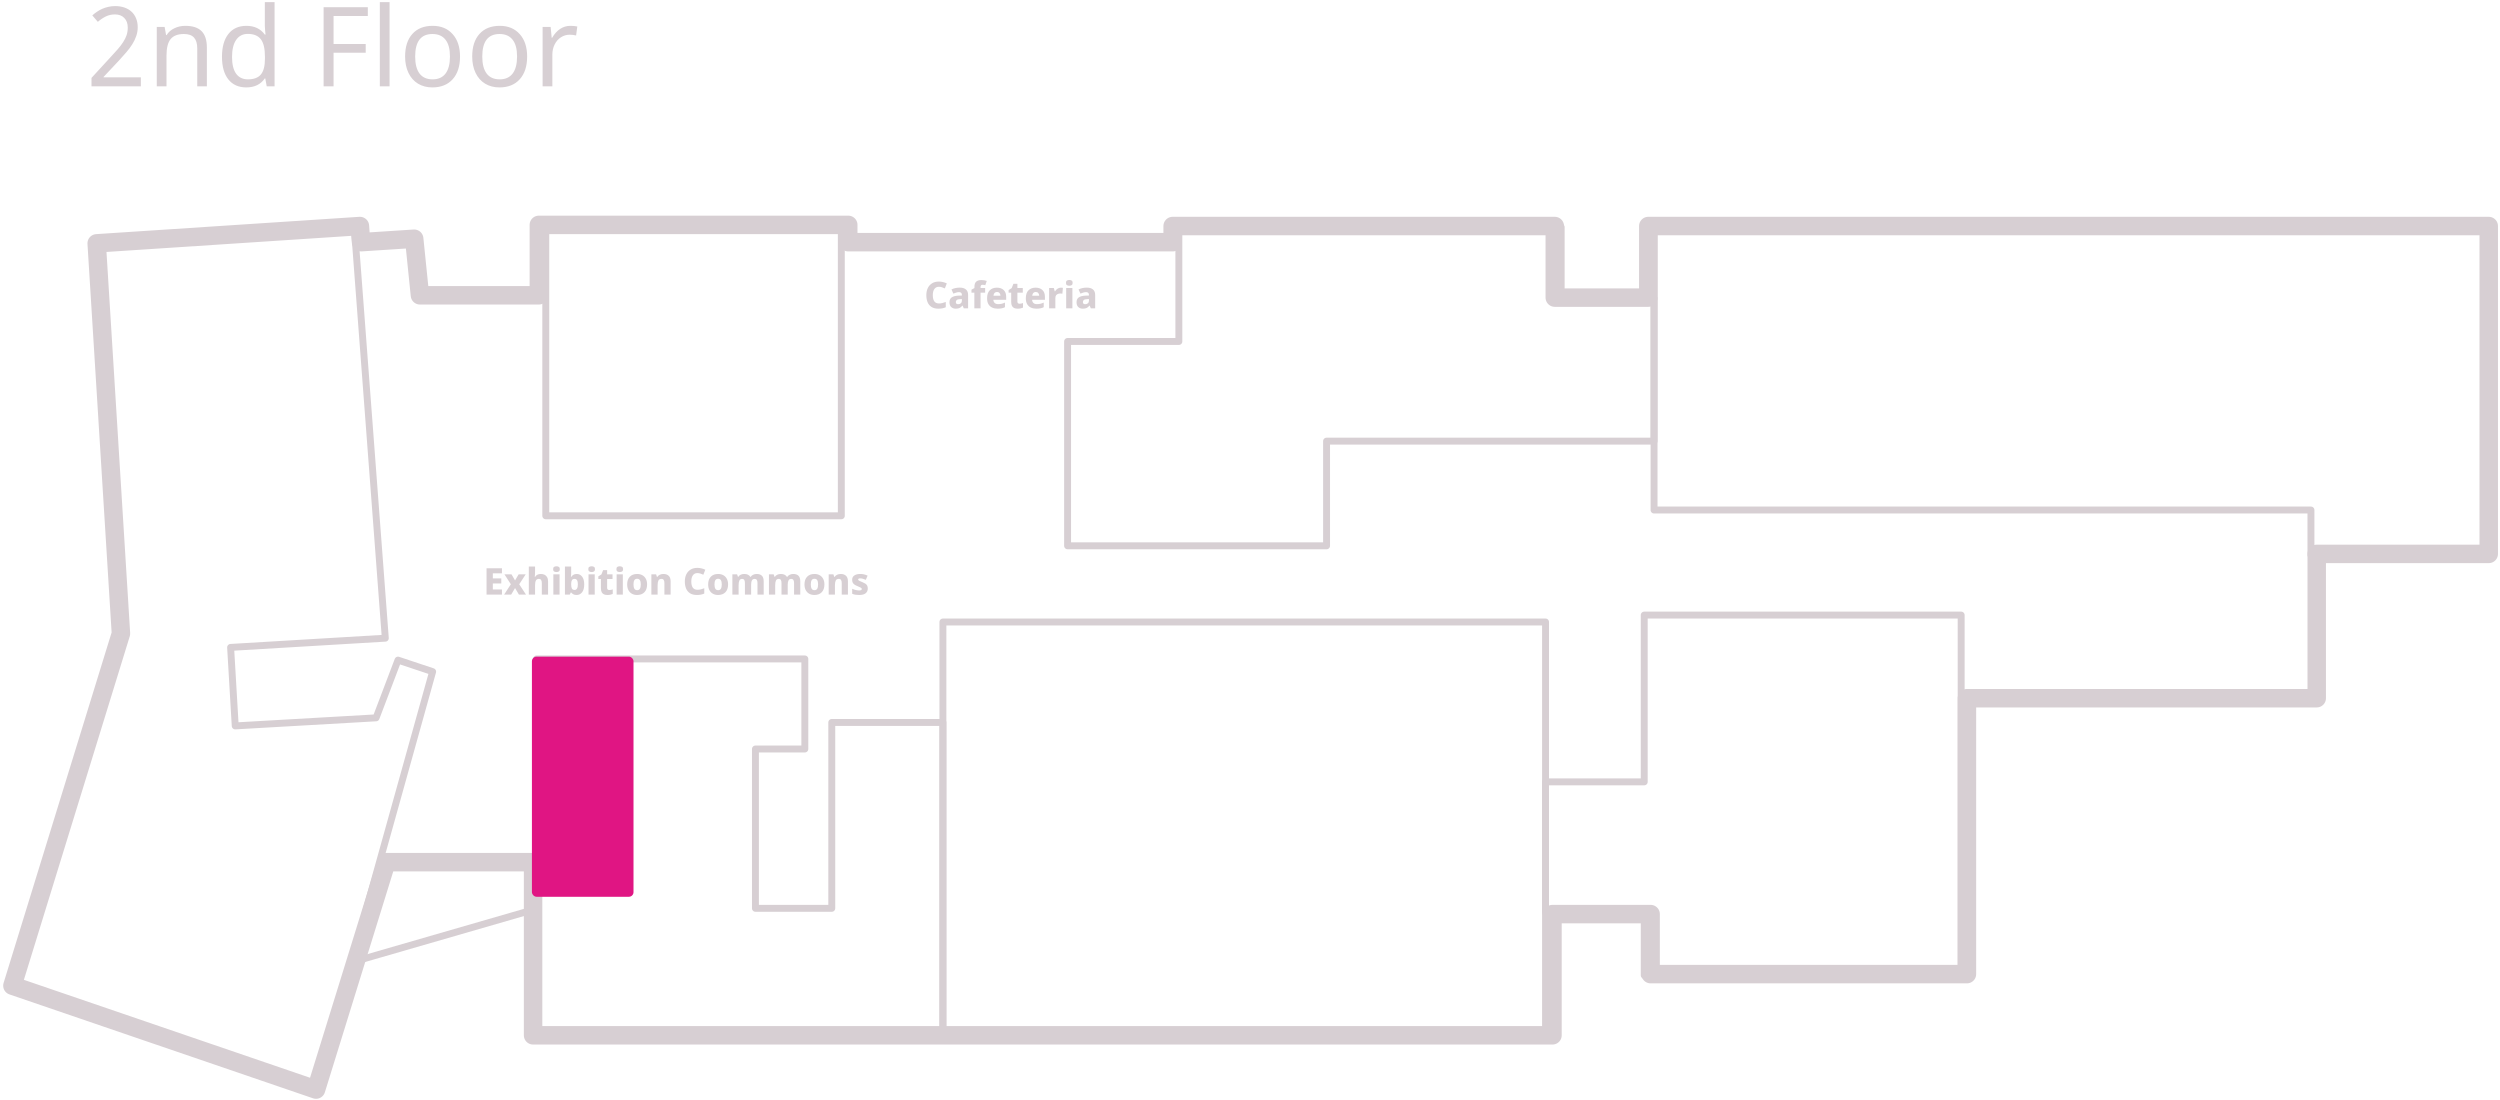 <svg width="666" height="293" viewBox="0 0 666 293" fill="none" xmlns="http://www.w3.org/2000/svg">
<path d="M142.318 242.284L93.418 256.431L102.644 230.289H142.318V242.284Z" stroke="#D7CFD3" stroke-width="1.845"/>
<path d="M3 262.582L84.193 290.261L115.255 178.929L106.029 175.853L100.185 191.231L62.664 193.383L61.434 172.47L102.646 170.01L94.342 59.907L25.451 64.828L32.525 168.78L3 262.582Z" stroke="#D7CFD3" stroke-width="1.845" stroke-linejoin="round"/>
<rect x="145.395" y="59.907" width="78.733" height="77.502" stroke="#D7CFD3" stroke-width="1.845" stroke-linejoin="round"/>
<path d="M662.691 60.522V147.866H615.636V135.871H440.641V60.522H662.691Z" stroke="#D7CFD3" stroke-width="1.845" stroke-linejoin="round"/>
<path d="M415.891 79.521H440.641V117.519H353.397V145.405H284.406V90.969H314.048V60.522H415.891V79.521Z" stroke="#D7CFD3" stroke-width="1.845" stroke-linejoin="round"/>
<path d="M214.407 175.545V199.534H201.249V241.976H221.585V192.46H251.191V276.421H142.934V175.545H214.407Z" stroke="#D7CFD3" stroke-width="1.845" stroke-linejoin="round"/>
<path d="M251.191 165.704V191.773V275.807H411.732V165.704H251.191Z" stroke="#D7CFD3" stroke-width="1.845" stroke-linejoin="round"/>
<path d="M438.022 208.288H411.734V243.152H438.022V259.813H522.452V163.858H438.022V208.288Z" stroke="#D7CFD3" stroke-width="1.845" stroke-linejoin="round"/>
<path d="M32.218 168.78L3.309 262.582L84.194 290.261L102.954 229.674H142.013V275.807H413.579V243.514H439.721V259.507H523.989V186.002H617.176V147.559H663.001V60.215H439.105V79.283H414.194V60.215H312.395V64.52H225.974V59.907H143.551V78.668H111.873L110.336 63.598L96.188 64.52L95.881 60.215L25.76 64.828L32.218 168.78Z" stroke="#D7CFD3" stroke-width="4.921" stroke-linejoin="round"/>
<rect x="141.703" y="174.93" width="27.064" height="63.97" rx="1.23" fill="#E01583"/>
<path d="M133.72 158.405H129.616V151.379H133.72V152.737H131.289V154.085H133.543V155.443H131.289V157.028H133.72V158.405ZM136.088 155.65L134.386 153.002H136.266L137.21 154.626L138.165 153.002H140.045L138.322 155.65L140.123 158.405H138.244L137.21 156.654L136.177 158.405H134.297L136.088 155.65ZM142.54 150.926V152.235C142.54 152.563 142.53 152.858 142.511 153.12C142.491 153.376 142.475 153.563 142.461 153.681H142.55C142.721 153.399 142.937 153.199 143.2 153.081C143.462 152.963 143.754 152.904 144.075 152.904C144.449 152.904 144.781 152.973 145.069 153.111C145.358 153.248 145.585 153.465 145.749 153.76C145.919 154.049 146.004 154.423 146.004 154.882V158.405H144.341V155.345C144.341 154.59 144.085 154.213 143.574 154.213C143.18 154.213 142.908 154.364 142.757 154.666C142.612 154.961 142.54 155.384 142.54 155.935V158.405H140.877V150.926H142.54ZM148.249 150.857C148.492 150.857 148.699 150.909 148.869 151.014C149.046 151.119 149.135 151.323 149.135 151.625C149.135 151.92 149.046 152.123 148.869 152.235C148.699 152.34 148.492 152.392 148.249 152.392C148 152.392 147.787 152.34 147.609 152.235C147.439 152.123 147.354 151.92 147.354 151.625C147.354 151.323 147.439 151.119 147.609 151.014C147.787 150.909 148 150.857 148.249 150.857ZM149.066 153.002V158.405H147.413V153.002H149.066ZM152.161 150.926V152.648C152.161 152.845 152.154 153.038 152.141 153.229C152.128 153.412 152.112 153.57 152.092 153.701H152.161C152.298 153.478 152.485 153.291 152.722 153.14C152.958 152.983 153.266 152.904 153.647 152.904C154.231 152.904 154.706 153.14 155.074 153.613C155.448 154.085 155.635 154.777 155.635 155.689C155.635 156.614 155.445 157.316 155.064 157.795C154.69 158.268 154.201 158.504 153.598 158.504C153.21 158.504 152.909 158.435 152.692 158.297C152.476 158.159 152.298 158.008 152.161 157.844H152.052L151.787 158.405H150.497V150.926H152.161ZM153.076 154.213C152.748 154.213 152.515 154.321 152.377 154.538C152.239 154.748 152.167 155.072 152.161 155.512V155.719C152.161 156.198 152.226 156.558 152.358 156.801C152.495 157.044 152.741 157.165 153.096 157.165C153.358 157.165 153.565 157.037 153.716 156.782C153.867 156.526 153.942 156.155 153.942 155.669C153.942 154.698 153.653 154.213 153.076 154.213ZM157.62 150.857C157.863 150.857 158.069 150.909 158.24 151.014C158.417 151.119 158.506 151.323 158.506 151.625C158.506 151.92 158.417 152.123 158.24 152.235C158.069 152.34 157.863 152.392 157.62 152.392C157.37 152.392 157.157 152.34 156.98 152.235C156.809 152.123 156.724 151.92 156.724 151.625C156.724 151.323 156.809 151.119 156.98 151.014C157.157 150.909 157.37 150.857 157.62 150.857ZM158.437 153.002V158.405H156.783V153.002H158.437ZM162.319 157.185C162.483 157.185 162.637 157.169 162.781 157.136C162.932 157.103 163.083 157.06 163.234 157.008V158.228C163.057 158.307 162.853 158.373 162.624 158.425C162.394 158.478 162.122 158.504 161.807 158.504C161.472 158.504 161.174 158.451 160.911 158.346C160.655 158.235 160.452 158.048 160.301 157.785C160.157 157.516 160.085 157.146 160.085 156.673V154.242H159.396V153.554L160.222 153.022L160.675 151.88H161.738V153.002H163.175V154.242H161.738V156.614C161.738 156.805 161.791 156.949 161.895 157.047C162 157.139 162.142 157.185 162.319 157.185ZM165.107 150.857C165.349 150.857 165.556 150.909 165.727 151.014C165.904 151.119 165.992 151.323 165.992 151.625C165.992 151.92 165.904 152.123 165.727 152.235C165.556 152.34 165.349 152.392 165.107 152.392C164.857 152.392 164.644 152.34 164.467 152.235C164.296 152.123 164.211 151.92 164.211 151.625C164.211 151.323 164.296 151.119 164.467 151.014C164.644 150.909 164.857 150.857 165.107 150.857ZM165.924 153.002V158.405H164.27V153.002H165.924ZM172.384 155.689C172.384 156.595 172.145 157.29 171.666 157.776C171.193 158.261 170.544 158.504 169.717 158.504C169.205 158.504 168.749 158.396 168.349 158.179C167.955 157.963 167.644 157.644 167.414 157.224C167.191 156.805 167.079 156.293 167.079 155.689C167.079 154.797 167.316 154.111 167.788 153.632C168.26 153.147 168.913 152.904 169.747 152.904C170.258 152.904 170.711 153.012 171.105 153.229C171.505 153.445 171.817 153.76 172.04 154.174C172.269 154.587 172.384 155.092 172.384 155.689ZM168.762 155.689C168.762 156.188 168.838 156.568 168.989 156.831C169.14 157.093 169.389 157.224 169.737 157.224C170.078 157.224 170.324 157.093 170.475 156.831C170.626 156.568 170.701 156.188 170.701 155.689C170.701 155.19 170.626 154.817 170.475 154.567C170.324 154.311 170.075 154.183 169.727 154.183C169.386 154.183 169.14 154.311 168.989 154.567C168.838 154.817 168.762 155.19 168.762 155.689ZM176.743 152.904C177.314 152.904 177.773 153.061 178.121 153.376C178.476 153.685 178.653 154.187 178.653 154.882V158.405H176.999V155.345C176.999 154.971 176.937 154.689 176.812 154.498C176.688 154.308 176.491 154.213 176.222 154.213C175.815 154.213 175.539 154.364 175.395 154.666C175.257 154.961 175.188 155.387 175.188 155.945V158.405H173.525V153.002H174.785L175.011 153.701H175.09C175.261 153.439 175.487 153.242 175.769 153.111C176.058 152.973 176.383 152.904 176.743 152.904ZM185.777 152.668C185.258 152.668 184.858 152.868 184.576 153.268C184.3 153.662 184.162 154.21 184.162 154.912C184.162 155.627 184.297 156.175 184.566 156.555C184.835 156.929 185.255 157.116 185.826 157.116C186.121 157.116 186.413 157.08 186.702 157.008C186.99 156.929 187.295 156.831 187.617 156.713V158.13C187.309 158.261 186.997 158.356 186.682 158.415C186.367 158.474 186.026 158.504 185.658 158.504C184.91 158.504 184.3 158.353 183.828 158.051C183.355 157.749 183.004 157.329 182.775 156.791C182.552 156.253 182.44 155.624 182.44 154.902C182.44 154.193 182.568 153.567 182.824 153.022C183.086 152.477 183.467 152.051 183.966 151.743C184.464 151.434 185.071 151.28 185.786 151.28C186.134 151.28 186.488 151.323 186.849 151.408C187.21 151.487 187.558 151.608 187.892 151.772L187.371 153.111C187.108 152.986 186.846 152.881 186.584 152.796C186.321 152.71 186.052 152.668 185.777 152.668ZM193.961 155.689C193.961 156.595 193.721 157.29 193.242 157.776C192.77 158.261 192.12 158.504 191.293 158.504C190.782 158.504 190.326 158.396 189.925 158.179C189.532 157.963 189.22 157.644 188.991 157.224C188.767 156.805 188.656 156.293 188.656 155.689C188.656 154.797 188.892 154.111 189.365 153.632C189.837 153.147 190.49 152.904 191.323 152.904C191.835 152.904 192.287 153.012 192.681 153.229C193.081 153.445 193.393 153.76 193.616 154.174C193.846 154.587 193.961 155.092 193.961 155.689ZM190.339 155.689C190.339 156.188 190.414 156.568 190.565 156.831C190.716 157.093 190.965 157.224 191.313 157.224C191.654 157.224 191.9 157.093 192.051 156.831C192.202 156.568 192.278 156.188 192.278 155.689C192.278 155.19 192.202 154.817 192.051 154.567C191.9 154.311 191.651 154.183 191.303 154.183C190.962 154.183 190.716 154.311 190.565 154.567C190.414 154.817 190.339 155.19 190.339 155.689ZM201.568 152.904C202.184 152.904 202.65 153.061 202.965 153.376C203.287 153.685 203.447 154.187 203.447 154.882V158.405H201.794V155.345C201.794 154.951 201.732 154.666 201.607 154.488C201.482 154.305 201.299 154.213 201.056 154.213C200.708 154.213 200.462 154.347 200.318 154.616C200.173 154.885 200.101 155.272 200.101 155.778V158.405H198.448V155.345C198.448 154.958 198.389 154.672 198.271 154.488C198.153 154.305 197.969 154.213 197.72 154.213C197.352 154.213 197.1 154.364 196.962 154.666C196.831 154.961 196.765 155.387 196.765 155.945V158.405H195.102V153.002H196.361L196.598 153.681H196.667C196.817 153.432 197.031 153.242 197.306 153.111C197.588 152.973 197.907 152.904 198.261 152.904C199.035 152.904 199.576 153.16 199.885 153.672H199.983C200.154 153.416 200.38 153.225 200.662 153.101C200.944 152.97 201.246 152.904 201.568 152.904ZM211.313 152.904C211.93 152.904 212.396 153.061 212.711 153.376C213.032 153.685 213.193 154.187 213.193 154.882V158.405H211.539V155.345C211.539 154.951 211.477 154.666 211.352 154.488C211.228 154.305 211.044 154.213 210.801 154.213C210.454 154.213 210.208 154.347 210.063 154.616C209.919 154.885 209.847 155.272 209.847 155.778V158.405H208.193V155.345C208.193 154.958 208.134 154.672 208.016 154.488C207.898 154.305 207.714 154.213 207.465 154.213C207.098 154.213 206.845 154.364 206.707 154.666C206.576 154.961 206.51 155.387 206.51 155.945V158.405H204.847V153.002H206.107L206.343 153.681H206.412C206.563 153.432 206.776 153.242 207.052 153.111C207.334 152.973 207.652 152.904 208.006 152.904C208.781 152.904 209.322 153.16 209.63 153.672H209.729C209.899 153.416 210.126 153.225 210.408 153.101C210.69 152.97 210.992 152.904 211.313 152.904ZM219.622 155.689C219.622 156.595 219.382 157.29 218.903 157.776C218.431 158.261 217.781 158.504 216.955 158.504C216.443 158.504 215.987 158.396 215.587 158.179C215.193 157.963 214.881 157.644 214.652 157.224C214.429 156.805 214.317 156.293 214.317 155.689C214.317 154.797 214.553 154.111 215.026 153.632C215.498 153.147 216.151 152.904 216.984 152.904C217.496 152.904 217.949 153.012 218.342 153.229C218.742 153.445 219.054 153.76 219.277 154.174C219.507 154.587 219.622 155.092 219.622 155.689ZM216 155.689C216 156.188 216.075 156.568 216.226 156.831C216.377 157.093 216.627 157.224 216.974 157.224C217.315 157.224 217.561 157.093 217.712 156.831C217.863 156.568 217.939 156.188 217.939 155.689C217.939 155.19 217.863 154.817 217.712 154.567C217.561 154.311 217.312 154.183 216.964 154.183C216.623 154.183 216.377 154.311 216.226 154.567C216.075 154.817 216 155.19 216 155.689ZM223.981 152.904C224.552 152.904 225.011 153.061 225.359 153.376C225.713 153.685 225.89 154.187 225.89 154.882V158.405H224.237V155.345C224.237 154.971 224.175 154.689 224.05 154.498C223.925 154.308 223.728 154.213 223.459 154.213C223.053 154.213 222.777 154.364 222.633 154.666C222.495 154.961 222.426 155.387 222.426 155.945V158.405H220.763V153.002H222.023L222.249 153.701H222.328C222.498 153.439 222.725 153.242 223.007 153.111C223.295 152.973 223.62 152.904 223.981 152.904ZM231.176 156.772C231.176 157.31 230.989 157.733 230.615 158.041C230.248 158.35 229.67 158.504 228.883 158.504C228.502 158.504 228.168 158.481 227.879 158.435C227.597 158.389 227.312 158.307 227.023 158.189V156.85C227.338 156.995 227.666 157.106 228.007 157.185C228.348 157.257 228.637 157.293 228.873 157.293C229.122 157.293 229.303 157.26 229.414 157.195C229.526 157.129 229.582 157.037 229.582 156.919C229.582 156.834 229.552 156.759 229.493 156.693C229.441 156.627 229.329 156.555 229.159 156.476C228.994 156.391 228.748 156.28 228.42 156.142C228.099 156.011 227.833 155.873 227.623 155.728C227.42 155.578 227.266 155.404 227.161 155.207C227.062 155.003 227.013 154.751 227.013 154.449C227.013 153.937 227.21 153.554 227.604 153.298C227.997 153.035 228.525 152.904 229.188 152.904C229.536 152.904 229.864 152.94 230.172 153.012C230.481 153.084 230.799 153.196 231.127 153.347L230.654 154.469C230.392 154.351 230.133 154.256 229.877 154.183C229.621 154.111 229.391 154.075 229.188 154.075C228.808 154.075 228.617 154.174 228.617 154.37C228.617 154.449 228.643 154.518 228.696 154.577C228.755 154.63 228.863 154.695 229.021 154.774C229.185 154.846 229.421 154.948 229.729 155.079C230.038 155.204 230.3 155.335 230.517 155.473C230.733 155.61 230.897 155.784 231.009 155.994C231.12 156.198 231.176 156.457 231.176 156.772Z" fill="#D7CFD3"/>
<path d="M250.112 76.396C249.593 76.396 249.193 76.596 248.911 76.996C248.635 77.39 248.498 77.938 248.498 78.64C248.498 79.355 248.632 79.903 248.901 80.283C249.17 80.657 249.59 80.844 250.161 80.844C250.456 80.844 250.748 80.808 251.037 80.736C251.325 80.657 251.63 80.559 251.952 80.441V81.858C251.644 81.989 251.332 82.084 251.017 82.143C250.702 82.202 250.361 82.232 249.993 82.232C249.246 82.232 248.635 82.081 248.163 81.779C247.691 81.477 247.34 81.058 247.11 80.519C246.887 79.981 246.775 79.352 246.775 78.63C246.775 77.921 246.903 77.295 247.159 76.75C247.422 76.206 247.802 75.779 248.301 75.471C248.799 75.162 249.406 75.008 250.121 75.008C250.469 75.008 250.823 75.051 251.184 75.136C251.545 75.215 251.893 75.336 252.227 75.5L251.706 76.839C251.443 76.714 251.181 76.609 250.919 76.524C250.656 76.439 250.387 76.396 250.112 76.396ZM255.688 76.622C256.39 76.622 256.934 76.786 257.321 77.114C257.708 77.436 257.902 77.915 257.902 78.551V82.133H256.75L256.426 81.405H256.386C256.157 81.694 255.914 81.904 255.658 82.035C255.402 82.166 255.051 82.232 254.605 82.232C254.126 82.232 253.729 82.091 253.414 81.809C253.099 81.527 252.942 81.09 252.942 80.5C252.942 79.922 253.142 79.496 253.542 79.22C253.949 78.945 254.543 78.791 255.323 78.758L256.249 78.728V78.571C256.249 78.308 256.18 78.118 256.042 78C255.911 77.882 255.727 77.823 255.491 77.823C255.248 77.823 254.999 77.862 254.743 77.941C254.493 78.013 254.238 78.105 253.975 78.217L253.473 77.114C253.768 76.957 254.103 76.835 254.477 76.75C254.851 76.665 255.255 76.622 255.688 76.622ZM256.249 79.673L255.747 79.693C255.333 79.706 255.045 79.781 254.881 79.919C254.717 80.05 254.635 80.231 254.635 80.46C254.635 80.67 254.69 80.821 254.802 80.913C254.92 80.999 255.074 81.041 255.264 81.041C255.54 81.041 255.773 80.959 255.963 80.795C256.153 80.624 256.249 80.395 256.249 80.106V79.673ZM262.442 77.971H261.221V82.133H259.568V77.971H258.8V77.164L259.588 76.74V76.484C259.588 75.789 259.745 75.303 260.06 75.028C260.375 74.746 260.841 74.605 261.458 74.605C261.74 74.605 261.996 74.628 262.225 74.674C262.461 74.713 262.678 74.769 262.875 74.841L262.481 75.983C262.376 75.95 262.261 75.924 262.137 75.904C262.018 75.878 261.884 75.865 261.733 75.865C261.392 75.865 261.221 76.071 261.221 76.484V76.731H262.442V77.971ZM265.566 76.632C266.327 76.632 266.93 76.842 267.376 77.262C267.823 77.675 268.046 78.285 268.046 79.093V79.86H264.631C264.644 80.214 264.759 80.497 264.975 80.707C265.192 80.916 265.5 81.021 265.9 81.021C266.248 81.021 266.563 80.989 266.845 80.923C267.127 80.857 267.419 80.752 267.721 80.608V81.838C267.458 81.976 267.176 82.075 266.874 82.133C266.573 82.199 266.202 82.232 265.762 82.232C265.218 82.232 264.732 82.133 264.306 81.937C263.886 81.74 263.555 81.438 263.312 81.031C263.076 80.624 262.958 80.103 262.958 79.466C262.958 78.509 263.197 77.797 263.676 77.331C264.155 76.865 264.785 76.632 265.566 76.632ZM265.595 77.784C265.339 77.784 265.126 77.866 264.955 78.03C264.791 78.194 264.693 78.446 264.66 78.787H266.52C266.514 78.499 266.432 78.259 266.274 78.069C266.123 77.879 265.897 77.784 265.595 77.784ZM271.614 80.913C271.778 80.913 271.932 80.897 272.076 80.864C272.227 80.831 272.378 80.788 272.529 80.736V81.956C272.352 82.035 272.148 82.101 271.919 82.153C271.689 82.206 271.417 82.232 271.102 82.232C270.767 82.232 270.469 82.18 270.206 82.075C269.95 81.963 269.747 81.776 269.596 81.513C269.452 81.245 269.38 80.874 269.38 80.401V77.971H268.691V77.282L269.517 76.75L269.97 75.609H271.033V76.731H272.47V77.971H271.033V80.342C271.033 80.533 271.085 80.677 271.19 80.775C271.295 80.867 271.436 80.913 271.614 80.913ZM275.888 76.632C276.649 76.632 277.252 76.842 277.698 77.262C278.145 77.675 278.368 78.285 278.368 79.093V79.86H274.953C274.966 80.214 275.081 80.497 275.297 80.707C275.514 80.916 275.822 81.021 276.222 81.021C276.57 81.021 276.885 80.989 277.167 80.923C277.449 80.857 277.741 80.752 278.043 80.608V81.838C277.78 81.976 277.498 82.075 277.197 82.133C276.895 82.199 276.524 82.232 276.084 82.232C275.54 82.232 275.054 82.133 274.628 81.937C274.208 81.74 273.877 81.438 273.634 81.031C273.398 80.624 273.28 80.103 273.28 79.466C273.28 78.509 273.519 77.797 273.998 77.331C274.477 76.865 275.107 76.632 275.888 76.632ZM275.917 77.784C275.661 77.784 275.448 77.866 275.277 78.03C275.113 78.194 275.015 78.446 274.982 78.787H276.842C276.836 78.499 276.754 78.259 276.596 78.069C276.445 77.879 276.219 77.784 275.917 77.784ZM282.625 76.632C282.71 76.632 282.805 76.639 282.91 76.652C283.015 76.658 283.097 76.668 283.156 76.681L283.018 78.236C282.887 78.204 282.71 78.187 282.487 78.187C282.277 78.187 282.067 78.223 281.857 78.295C281.654 78.361 281.483 78.482 281.345 78.659C281.214 78.837 281.148 79.093 281.148 79.427V82.133H279.485V76.731H280.735L280.991 77.616H281.06C281.217 77.347 281.43 77.118 281.699 76.927C281.975 76.731 282.283 76.632 282.625 76.632ZM284.868 74.585C285.111 74.585 285.317 74.638 285.488 74.743C285.665 74.847 285.754 75.051 285.754 75.353C285.754 75.648 285.665 75.851 285.488 75.963C285.317 76.068 285.111 76.12 284.868 76.12C284.619 76.12 284.405 76.068 284.228 75.963C284.058 75.851 283.972 75.648 283.972 75.353C283.972 75.051 284.058 74.847 284.228 74.743C284.405 74.638 284.619 74.585 284.868 74.585ZM285.685 76.731V82.133H284.031V76.731H285.685ZM289.537 76.622C290.239 76.622 290.784 76.786 291.171 77.114C291.558 77.436 291.752 77.915 291.752 78.551V82.133H290.6L290.275 81.405H290.236C290.006 81.694 289.764 81.904 289.508 82.035C289.252 82.166 288.901 82.232 288.455 82.232C287.976 82.232 287.579 82.091 287.264 81.809C286.949 81.527 286.791 81.09 286.791 80.5C286.791 79.922 286.992 79.496 287.392 79.22C287.799 78.945 288.392 78.791 289.173 78.758L290.098 78.728V78.571C290.098 78.308 290.029 78.118 289.891 78C289.76 77.882 289.577 77.823 289.34 77.823C289.098 77.823 288.848 77.862 288.592 77.941C288.343 78.013 288.087 78.105 287.825 78.217L287.323 77.114C287.618 76.957 287.953 76.835 288.327 76.75C288.701 76.665 289.104 76.622 289.537 76.622ZM290.098 79.673L289.596 79.693C289.183 79.706 288.894 79.781 288.73 79.919C288.566 80.05 288.484 80.231 288.484 80.46C288.484 80.67 288.54 80.821 288.651 80.913C288.77 80.999 288.924 81.041 289.114 81.041C289.39 81.041 289.622 80.959 289.813 80.795C290.003 80.624 290.098 80.395 290.098 80.106V79.673Z" fill="#D7CFD3"/>
<path d="M37.524 23H24.376V20.751L29.422 15.258C30.143 14.48 30.787 13.769 31.354 13.125C31.921 12.481 32.401 11.851 32.795 11.236C33.199 10.621 33.507 10.006 33.718 9.391C33.929 8.766 34.035 8.089 34.035 7.358C34.035 6.791 33.953 6.291 33.79 5.859C33.627 5.426 33.391 5.061 33.084 4.763C32.786 4.456 32.43 4.225 32.017 4.071C31.604 3.918 31.142 3.841 30.633 3.841C29.72 3.841 28.893 4.028 28.153 4.403C27.423 4.768 26.726 5.239 26.063 5.816L24.592 4.1C24.977 3.754 25.39 3.432 25.832 3.134C26.274 2.827 26.75 2.562 27.259 2.341C27.769 2.12 28.307 1.947 28.874 1.822C29.441 1.688 30.037 1.621 30.662 1.621C31.584 1.621 32.416 1.75 33.156 2.01C33.905 2.269 34.54 2.644 35.059 3.134C35.578 3.615 35.977 4.206 36.255 4.907C36.544 5.599 36.688 6.383 36.688 7.257C36.688 8.074 36.558 8.853 36.298 9.593C36.049 10.333 35.698 11.063 35.246 11.784C34.804 12.495 34.271 13.211 33.646 13.932C33.031 14.653 32.363 15.403 31.642 16.181L27.591 20.492V20.607H37.524V23ZM52.546 23V12.88C52.546 11.592 52.257 10.636 51.681 10.011C51.114 9.377 50.22 9.059 48.999 9.059C47.375 9.059 46.193 9.511 45.453 10.415C44.722 11.308 44.357 12.769 44.357 14.797V23H41.762V7.171H43.853L44.242 9.333H44.386C44.876 8.555 45.563 7.954 46.448 7.531C47.332 7.099 48.307 6.883 49.374 6.883C51.316 6.883 52.757 7.353 53.699 8.295C54.641 9.237 55.112 10.703 55.112 12.692V23H52.546ZM65.621 23.288C63.565 23.288 61.969 22.577 60.835 21.155C59.701 19.732 59.134 17.719 59.134 15.114C59.134 12.529 59.701 10.511 60.835 9.059C61.979 7.608 63.584 6.883 65.65 6.883C67.774 6.883 69.408 7.661 70.552 9.218H70.739C70.71 9.026 70.672 8.641 70.624 8.065C70.576 7.478 70.552 7.084 70.552 6.883V0.568H73.147V23H71.056L70.667 20.881H70.552C69.447 22.486 67.803 23.288 65.621 23.288ZM66.039 21.14C67.616 21.14 68.764 20.713 69.485 19.857C70.215 18.992 70.581 17.579 70.581 15.619V15.143C70.581 12.942 70.211 11.376 69.471 10.443C68.74 9.501 67.587 9.031 66.011 9.031C64.675 9.031 63.642 9.564 62.911 10.631C62.181 11.688 61.815 13.202 61.815 15.172C61.815 17.133 62.176 18.617 62.897 19.627C63.627 20.636 64.675 21.14 66.039 21.14ZM88.861 23H86.208V1.923H97.986V4.259H88.861V11.726H97.424V14.047H88.861V23ZM103.781 23H101.187V0.568H103.781V23ZM122.552 15.057C122.552 17.642 121.898 19.66 120.591 21.111C119.284 22.563 117.477 23.288 115.17 23.288C113.738 23.288 112.47 22.957 111.364 22.294C110.259 21.621 109.409 20.66 108.813 19.41C108.217 18.161 107.919 16.71 107.919 15.057C107.919 12.481 108.563 10.477 109.851 9.045C111.139 7.603 112.945 6.883 115.271 6.883C117.501 6.883 119.269 7.618 120.577 9.088C121.893 10.549 122.552 12.539 122.552 15.057ZM110.6 15.057C110.6 17.046 110.99 18.56 111.768 19.598C112.556 20.626 113.714 21.14 115.242 21.14C116.751 21.14 117.9 20.626 118.688 19.598C119.476 18.56 119.87 17.046 119.87 15.057C119.87 13.067 119.471 11.573 118.674 10.573C117.885 9.564 116.727 9.059 115.199 9.059C112.133 9.059 110.6 11.058 110.6 15.057ZM140.428 15.057C140.428 17.642 139.774 19.66 138.467 21.111C137.16 22.563 135.353 23.288 133.047 23.288C131.615 23.288 130.346 22.957 129.241 22.294C128.135 21.621 127.285 20.66 126.689 19.41C126.093 18.161 125.795 16.71 125.795 15.057C125.795 12.481 126.439 10.477 127.727 9.045C129.015 7.603 130.822 6.883 133.148 6.883C135.377 6.883 137.146 7.618 138.453 9.088C139.769 10.549 140.428 12.539 140.428 15.057ZM128.477 15.057C128.477 17.046 128.866 18.56 129.644 19.598C130.433 20.626 131.591 21.14 133.119 21.14C134.628 21.14 135.776 20.626 136.564 19.598C137.352 18.56 137.746 17.046 137.746 15.057C137.746 13.067 137.348 11.573 136.55 10.573C135.762 9.564 134.604 9.059 133.076 9.059C130.01 9.059 128.477 11.058 128.477 15.057ZM151.932 6.883C152.634 6.883 153.254 6.94 153.792 7.056L153.475 9.449C152.888 9.314 152.317 9.247 151.759 9.247C150.923 9.247 150.144 9.477 149.424 9.939C148.712 10.4 148.155 11.039 147.751 11.856C147.348 12.664 147.146 13.562 147.146 14.552V23H144.551V7.171H146.685L146.973 10.069H147.088C147.694 9.021 148.41 8.228 149.236 7.69C150.063 7.152 150.961 6.883 151.932 6.883Z" fill="#D7CFD3"/>
</svg>
